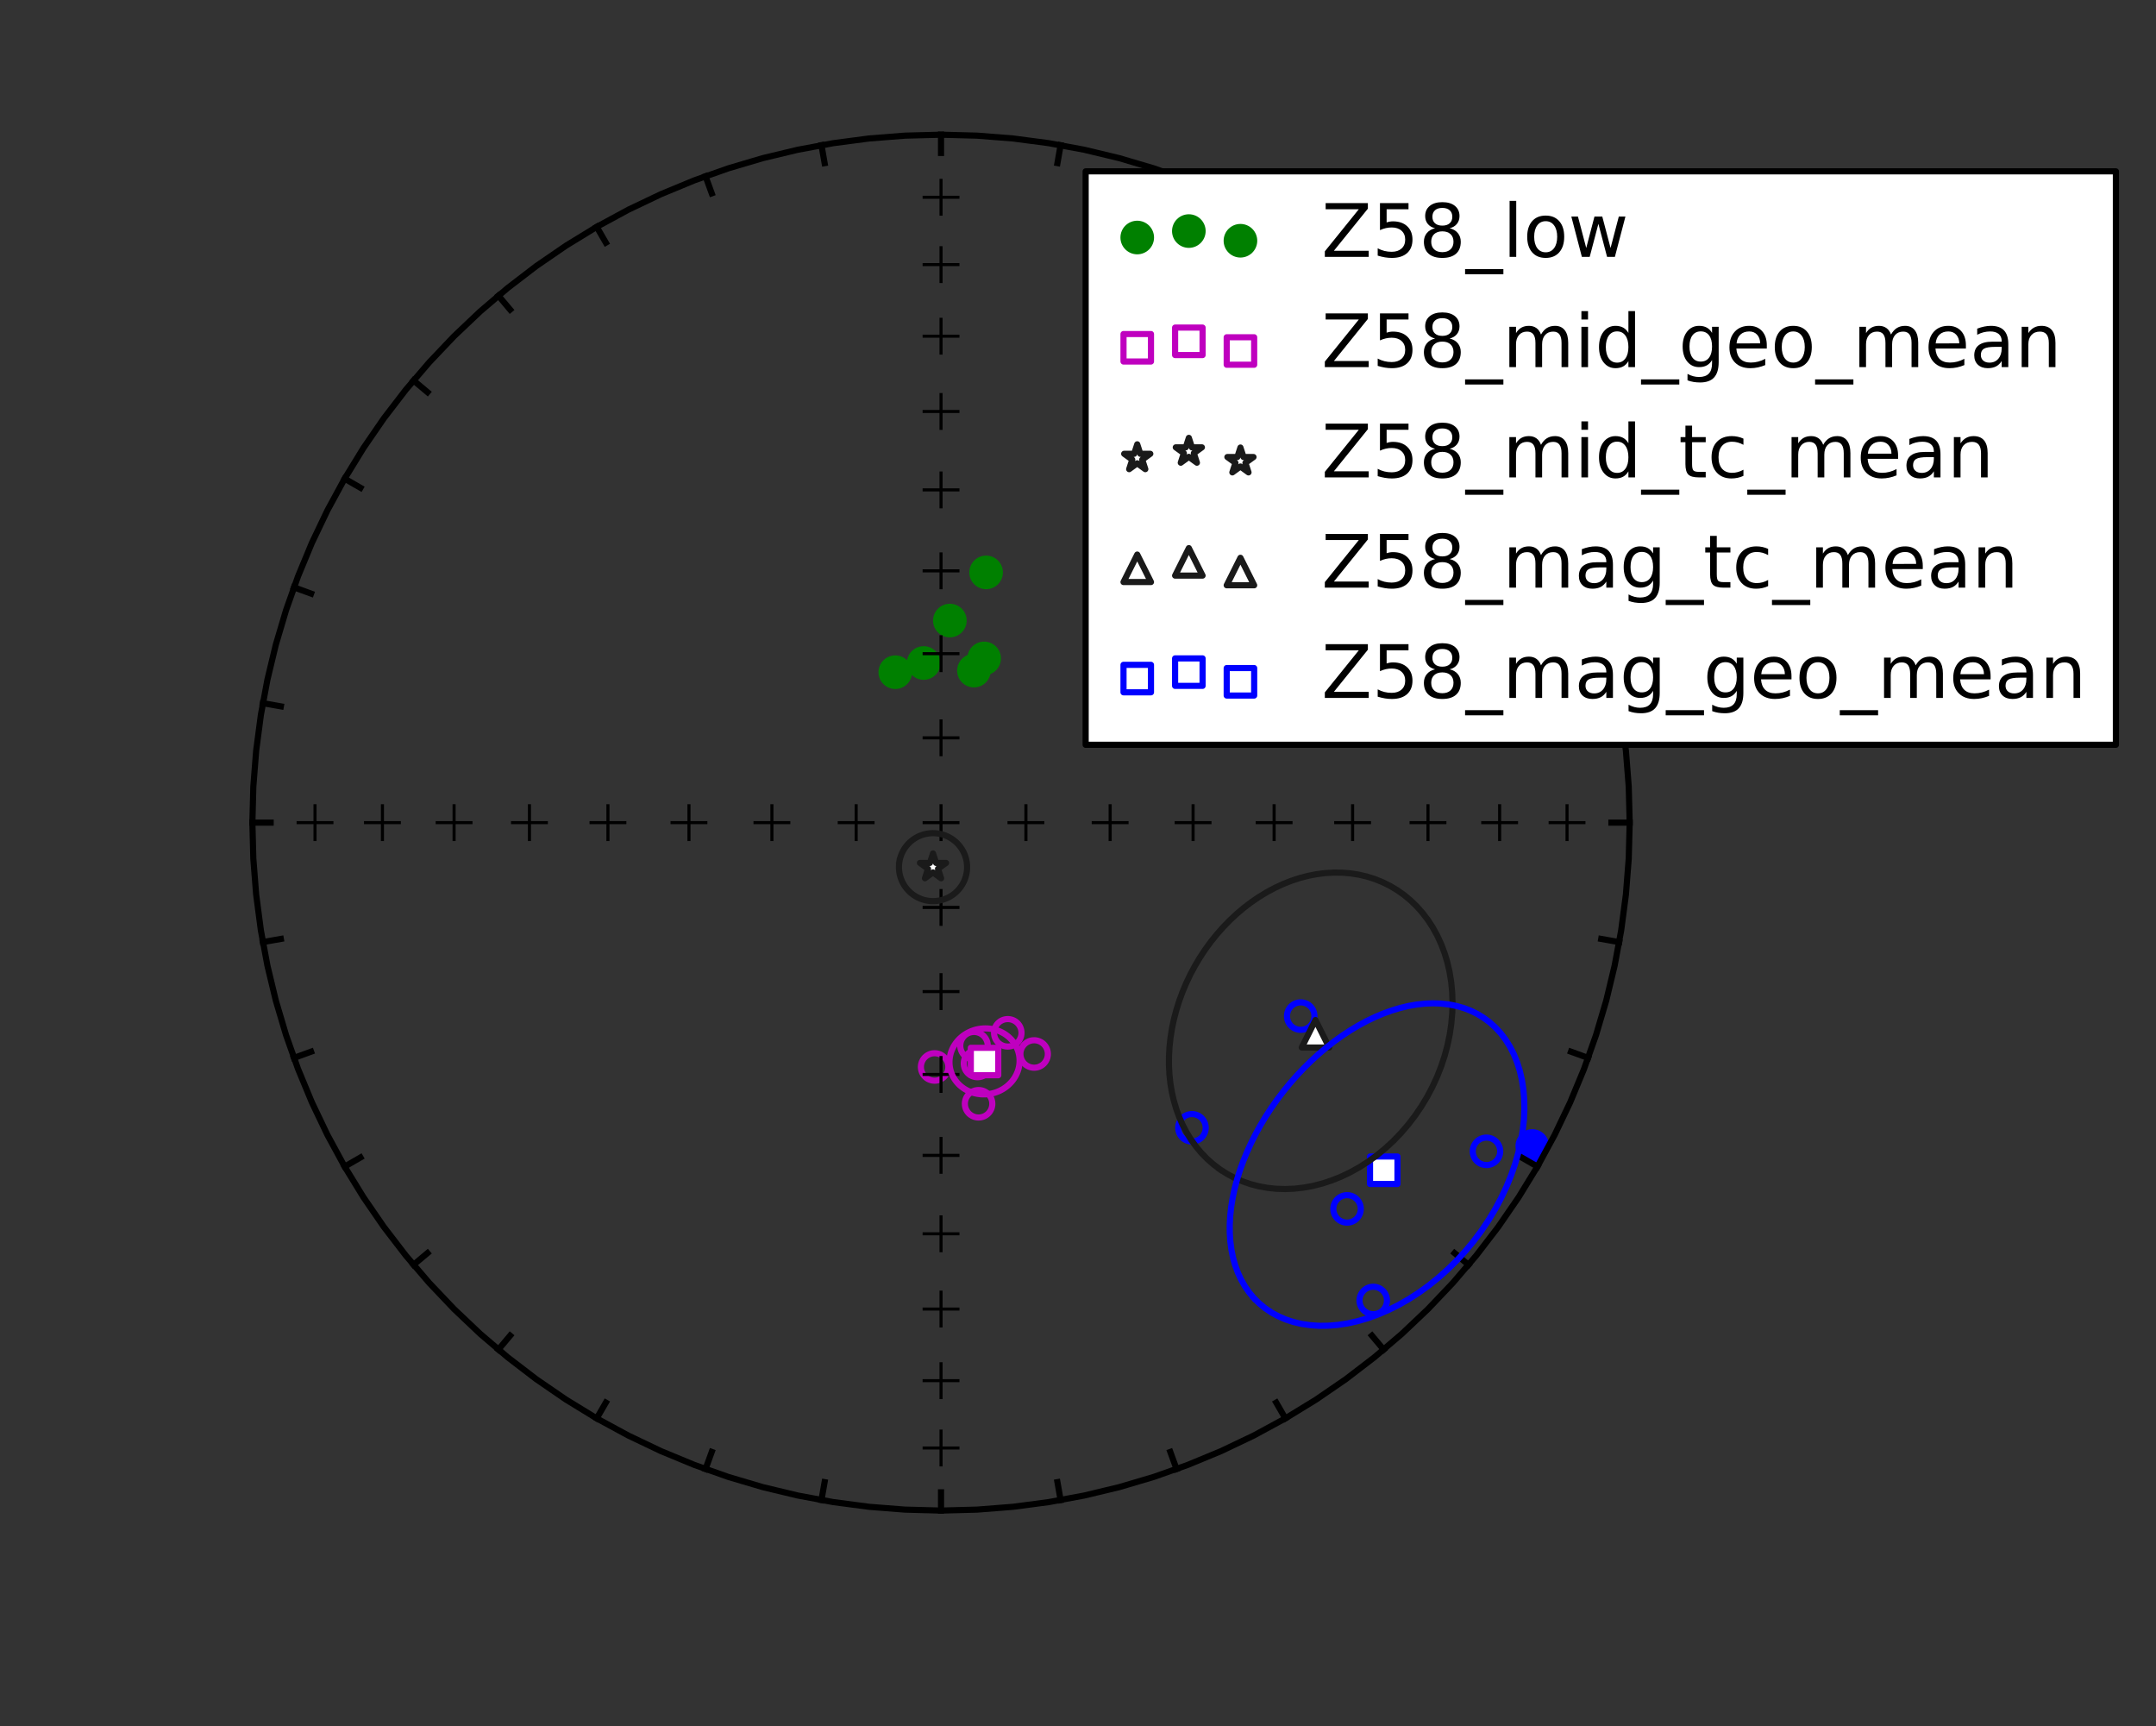 <?xml version="1.0" encoding="utf-8" standalone="no"?>
<!DOCTYPE svg PUBLIC "-//W3C//DTD SVG 1.1//EN"
  "http://www.w3.org/Graphics/SVG/1.1/DTD/svg11.dtd">
<!-- Created with matplotlib (http://matplotlib.org/) -->
<svg height="281pt" version="1.1" viewBox="0 0 351 281" width="351pt" xmlns="http://www.w3.org/2000/svg" xmlns:xlink="http://www.w3.org/1999/xlink">
 <rect x="0" y="0" width="351" height="281" fill="#333333" stroke="none"/>
 <defs>
  <style type="text/css">
*{stroke-linecap:butt;stroke-linejoin:round;stroke-miterlimit:100000;}
  </style>
 </defs>
 <g id="figure_1">
  <g id="patch_1">
   <path d="M 0 281.478 
L 351.671 281.478 
L 351.671 0 
L 0 0 
L 0 281.478 
z
" style="fill:none;"/>
  </g>
  <g id="axes_1">
   <g id="PathCollection_1">
    <defs>
     <path d="M 0 2.236 
C 0.593 2.236 1.162 2 1.581 1.581 
C 2 1.162 2.236 0.593 2.236 0 
C 2.236 -0.593 2 -1.162 1.581 -1.581 
C 1.162 -2 0.593 -2.236 0 -2.236 
C -0.593 -2.236 -1.162 -2 -1.581 -1.581 
C -2 -1.162 -2.236 -0.593 -2.236 0 
C -2.236 0.593 -2 1.162 -1.581 1.581 
C -1.162 2 -0.593 2.236 0 2.236 
z
" id="ma95d9a589d" style="stroke:#008000;"/>
    </defs>
    <g clip-path="url(#p78ad91cd0f)">
     <use style="fill:#008000;stroke:#008000;" x="150.375" xlink:href="#ma95d9a589d" y="107.917"/>
     <use style="fill:#008000;stroke:#008000;" x="145.753" xlink:href="#ma95d9a589d" y="109.414"/>
     <use style="fill:#008000;stroke:#008000;" x="160.222" xlink:href="#ma95d9a589d" y="107.17"/>
     <use style="fill:#008000;stroke:#008000;" x="158.558" xlink:href="#ma95d9a589d" y="109.154"/>
     <use style="fill:#008000;stroke:#008000;" x="154.639" xlink:href="#ma95d9a589d" y="101.007"/>
     <use style="fill:#008000;stroke:#008000;" x="160.539" xlink:href="#ma95d9a589d" y="93.168"/>
    </g>
   </g>
   <g id="PathCollection_2">
    <defs>
     <path d="M 0 2.236 
C 0.593 2.236 1.162 2 1.581 1.581 
C 2 1.162 2.236 0.593 2.236 0 
C 2.236 -0.593 2 -1.162 1.581 -1.581 
C 1.162 -2 0.593 -2.236 0 -2.236 
C -0.593 -2.236 -1.162 -2 -1.581 -1.581 
C -2 -1.162 -2.236 -0.593 -2.236 0 
C -2.236 0.593 -2 1.162 -1.581 1.581 
C -1.162 2 -0.593 2.236 0 2.236 
z
" id="C0_0_99ebafbe20"/>
    </defs>
    <g clip-path="url(#p78ad91cd0f)">
     <use style="fill:none;stroke:#bf00bf;" x="158.569" xlink:href="#C0_0_99ebafbe20" y="170.205"/>
    </g>
    <g clip-path="url(#p78ad91cd0f)">
     <use style="fill:none;stroke:#bf00bf;" x="168.358" xlink:href="#C0_0_99ebafbe20" y="171.556"/>
    </g>
    <g clip-path="url(#p78ad91cd0f)">
     <use style="fill:none;stroke:#bf00bf;" x="159.138" xlink:href="#C0_0_99ebafbe20" y="173.103"/>
    </g>
    <g clip-path="url(#p78ad91cd0f)">
     <use style="fill:none;stroke:#bf00bf;" x="159.315" xlink:href="#C0_0_99ebafbe20" y="179.661"/>
    </g>
    <g clip-path="url(#p78ad91cd0f)">
     <use style="fill:none;stroke:#bf00bf;" x="164.067" xlink:href="#C0_0_99ebafbe20" y="168.111"/>
    </g>
    <g clip-path="url(#p78ad91cd0f)">
     <use style="fill:none;stroke:#bf00bf;" x="152.159" xlink:href="#C0_0_99ebafbe20" y="173.669"/>
    </g>
   </g>
   <g id="PathCollection_3">
    <defs>
     <path d="M 0 2.236 
C 0.593 2.236 1.162 2 1.581 1.581 
C 2 1.162 2.236 0.593 2.236 0 
C 2.236 -0.593 2 -1.162 1.581 -1.581 
C 1.162 -2 0.593 -2.236 0 -2.236 
C -0.593 -2.236 -1.162 -2 -1.581 -1.581 
C -2 -1.162 -2.236 -0.593 -2.236 0 
C -2.236 0.593 -2 1.162 -1.581 1.581 
C -1.162 2 -0.593 2.236 0 2.236 
z
" id="C1_0_3f690a4a9b"/>
    </defs>
    <g clip-path="url(#p78ad91cd0f)">
     <use style="fill:none;stroke:#0000ff;" x="211.757" xlink:href="#C1_0_3f690a4a9b" y="165.39"/>
    </g>
    <g clip-path="url(#p78ad91cd0f)">
     <use style="fill:none;stroke:#0000ff;" x="219.304" xlink:href="#C1_0_3f690a4a9b" y="196.771"/>
    </g>
    <g clip-path="url(#p78ad91cd0f)">
     <use style="fill:none;stroke:#0000ff;" x="223.566" xlink:href="#C1_0_3f690a4a9b" y="211.678"/>
    </g>
    <g clip-path="url(#p78ad91cd0f)">
     <use style="fill:none;stroke:#0000ff;" x="242.001" xlink:href="#C1_0_3f690a4a9b" y="187.401"/>
    </g>
    <g clip-path="url(#p78ad91cd0f)">
     <use style="fill:none;stroke:#0000ff;" x="194.054" xlink:href="#C1_0_3f690a4a9b" y="183.573"/>
    </g>
   </g>
   <g id="PathCollection_4">
    <defs>
     <path d="M 0 2.236 
C 0.593 2.236 1.162 2 1.581 1.581 
C 2 1.162 2.236 0.593 2.236 0 
C 2.236 -0.593 2 -1.162 1.581 -1.581 
C 1.162 -2 0.593 -2.236 0 -2.236 
C -0.593 -2.236 -1.162 -2 -1.581 -1.581 
C -2 -1.162 -2.236 -0.593 -2.236 0 
C -2.236 0.593 -2 1.162 -1.581 1.581 
C -1.162 2 -0.593 2.236 0 2.236 
z
" id="m0b668dc235" style="stroke:#0000ff;"/>
    </defs>
    <g clip-path="url(#p78ad91cd0f)">
     <use style="fill:#0000ff;stroke:#0000ff;" x="249.46" xlink:href="#m0b668dc235" y="186.535"/>
    </g>
   </g>
   <g id="PathCollection_5">
    <defs>
     <path d="M -2.236 2.236 
L 2.236 2.236 
L 2.236 -2.236 
L -2.236 -2.236 
z
" id="mc19526386a" style="stroke:#bf00bf;"/>
    </defs>
    <g clip-path="url(#p78ad91cd0f)">
     <use style="fill:#ffffff;stroke:#bf00bf;" x="160.286" xlink:href="#mc19526386a" y="172.785"/>
    </g>
   </g>
   <g id="PathCollection_6">
    <defs>
     <path d="M 0 -2.236 
L -0.502 -0.691 
L -2.127 -0.691 
L -0.812 0.264 
L -1.314 1.809 
L -0 0.854 
L 1.314 1.809 
L 0.812 0.264 
L 2.127 -0.691 
L 0.502 -0.691 
z
" id="mfb210ef2d7" style="stroke:#1a1a1a;"/>
    </defs>
    <g clip-path="url(#p78ad91cd0f)">
     <use style="fill:#ffffff;stroke:#1a1a1a;" x="151.896" xlink:href="#mfb210ef2d7" y="141.149"/>
    </g>
   </g>
   <g id="PathCollection_7">
    <defs>
     <path d="M 0 -2.236 
L -2.236 2.236 
L 2.236 2.236 
z
" id="mc3db560d9c" style="stroke:#1a1a1a;"/>
    </defs>
    <g clip-path="url(#p78ad91cd0f)">
     <use style="fill:#ffffff;stroke:#1a1a1a;" x="214.158" xlink:href="#mc3db560d9c" y="168.267"/>
    </g>
   </g>
   <g id="PathCollection_8">
    <defs>
     <path d="M -2.236 2.236 
L 2.236 2.236 
L 2.236 -2.236 
L -2.236 -2.236 
z
" id="m2d7e4bcf26" style="stroke:#0000ff;"/>
    </defs>
    <g clip-path="url(#p78ad91cd0f)">
     <use style="fill:#ffffff;stroke:#0000ff;" x="225.276" xlink:href="#m2d7e4bcf26" y="190.481"/>
    </g>
   </g>
   <g id="line2d_1">
    <path clip-path="url(#p78ad91cd0f)" d="M 153.201 21.926 
L 159.069 22.079 
L 164.92 22.539 
L 170.74 23.305 
L 176.511 24.373 
L 182.218 25.741 
L 187.846 27.406 
L 193.379 29.363 
L 198.802 31.607 
L 204.099 34.13 
L 209.258 36.928 
L 214.262 39.991 
L 219.1 43.311 
L 223.756 46.88 
L 228.219 50.687 
L 232.477 54.722 
L 236.517 58.975 
L 240.329 63.432 
L 243.902 68.083 
L 247.227 72.915 
L 250.294 77.913 
L 253.094 83.065 
L 255.621 88.356 
L 257.868 93.772 
L 259.827 99.298 
L 261.494 104.919 
L 262.864 110.619 
L 263.934 116.383 
L 264.7 122.196 
L 265.16 128.04 
L 265.314 133.9 
L 265.16 139.76 
L 264.7 145.604 
L 263.934 151.417 
L 262.864 157.181 
L 261.494 162.881 
L 259.827 168.502 
L 257.868 174.028 
L 255.621 179.444 
L 253.094 184.735 
L 250.294 189.887 
L 247.227 194.885 
L 243.902 199.717 
L 240.329 204.368 
L 236.517 208.825 
L 232.477 213.078 
L 228.219 217.113 
L 223.756 220.92 
L 219.1 224.489 
L 214.262 227.809 
L 209.258 230.872 
L 204.099 233.67 
L 198.802 236.193 
L 193.379 238.437 
L 187.846 240.394 
L 182.218 242.059 
L 176.511 243.427 
L 170.74 244.495 
L 164.92 245.261 
L 159.069 245.721 
L 153.201 245.874 
L 147.334 245.721 
L 141.482 245.261 
L 135.663 244.495 
L 129.892 243.427 
L 124.184 242.059 
L 118.556 240.394 
L 113.024 238.437 
L 107.601 236.193 
L 102.303 233.67 
L 97.145 230.872 
L 92.14 227.809 
L 87.303 224.489 
L 82.646 220.92 
L 78.183 217.113 
L 73.926 213.078 
L 69.885 208.825 
L 66.073 204.368 
L 62.5 199.717 
L 59.176 194.885 
L 56.109 189.887 
L 53.308 184.735 
L 50.781 179.444 
L 48.535 174.028 
L 46.576 168.502 
L 44.909 162.881 
L 43.538 157.181 
L 42.469 151.417 
L 41.703 145.604 
L 41.242 139.76 
L 41.088 133.9 
L 41.242 128.04 
L 41.703 122.196 
L 42.469 116.383 
L 43.538 110.619 
L 44.909 104.919 
L 46.576 99.298 
L 48.535 93.772 
L 50.781 88.356 
L 53.308 83.065 
L 56.109 77.913 
L 59.176 72.915 
L 62.5 68.083 
L 66.073 63.432 
L 69.885 58.975 
L 73.926 54.722 
L 78.183 50.687 
L 82.646 46.88 
L 87.303 43.311 
L 92.14 39.991 
L 97.145 36.928 
L 102.303 34.13 
L 107.601 31.607 
L 113.024 29.363 
L 118.556 27.406 
L 124.184 25.741 
L 129.892 24.373 
L 135.663 23.305 
L 141.482 22.539 
L 147.334 22.079 
L 153.201 21.926 
L 153.201 21.926 
" style="fill:none;stroke:#000000;stroke-linecap:square;"/>
   </g>
   <g id="line2d_2">
    <defs>
     <path d="M -3 0 
L 3 0 
M 0 3 
L 0 -3 
" id="mb344c6f044" style="stroke:#000000;stroke-width:0.5;"/>
    </defs>
    <g clip-path="url(#p78ad91cd0f)">
     <use style="stroke:#000000;stroke-width:0.5;" x="153.201" xlink:href="#mb344c6f044" y="32.111"/>
     <use style="stroke:#000000;stroke-width:0.5;" x="153.201" xlink:href="#mb344c6f044" y="43.071"/>
     <use style="stroke:#000000;stroke-width:0.5;" x="153.201" xlink:href="#mb344c6f044" y="54.722"/>
     <use style="stroke:#000000;stroke-width:0.5;" x="153.201" xlink:href="#mb344c6f044" y="66.976"/>
     <use style="stroke:#000000;stroke-width:0.5;" x="153.201" xlink:href="#mb344c6f044" y="79.739"/>
     <use style="stroke:#000000;stroke-width:0.5;" x="153.201" xlink:href="#mb344c6f044" y="92.915"/>
     <use style="stroke:#000000;stroke-width:0.5;" x="153.201" xlink:href="#mb344c6f044" y="106.402"/>
     <use style="stroke:#000000;stroke-width:0.5;" x="153.201" xlink:href="#mb344c6f044" y="120.098"/>
     <use style="stroke:#000000;stroke-width:0.5;" x="153.201" xlink:href="#mb344c6f044" y="133.9"/>
    </g>
   </g>
   <g id="line2d_3">
    <g clip-path="url(#p78ad91cd0f)">
     <use style="stroke:#000000;stroke-width:0.5;" x="255.116" xlink:href="#mb344c6f044" y="133.9"/>
     <use style="stroke:#000000;stroke-width:0.5;" x="244.143" xlink:href="#mb344c6f044" y="133.9"/>
     <use style="stroke:#000000;stroke-width:0.5;" x="232.477" xlink:href="#mb344c6f044" y="133.9"/>
     <use style="stroke:#000000;stroke-width:0.5;" x="220.208" xlink:href="#mb344c6f044" y="133.9"/>
     <use style="stroke:#000000;stroke-width:0.5;" x="207.429" xlink:href="#mb344c6f044" y="133.9"/>
     <use style="stroke:#000000;stroke-width:0.5;" x="194.237" xlink:href="#mb344c6f044" y="133.9"/>
     <use style="stroke:#000000;stroke-width:0.5;" x="180.733" xlink:href="#mb344c6f044" y="133.9"/>
     <use style="stroke:#000000;stroke-width:0.5;" x="167.02" xlink:href="#mb344c6f044" y="133.9"/>
    </g>
   </g>
   <g id="line2d_4">
    <g clip-path="url(#p78ad91cd0f)">
     <use style="stroke:#000000;stroke-width:0.5;" x="153.201" xlink:href="#mb344c6f044" y="235.689"/>
     <use style="stroke:#000000;stroke-width:0.5;" x="153.201" xlink:href="#mb344c6f044" y="224.729"/>
     <use style="stroke:#000000;stroke-width:0.5;" x="153.201" xlink:href="#mb344c6f044" y="213.078"/>
     <use style="stroke:#000000;stroke-width:0.5;" x="153.201" xlink:href="#mb344c6f044" y="200.824"/>
     <use style="stroke:#000000;stroke-width:0.5;" x="153.201" xlink:href="#mb344c6f044" y="188.061"/>
     <use style="stroke:#000000;stroke-width:0.5;" x="153.201" xlink:href="#mb344c6f044" y="174.885"/>
     <use style="stroke:#000000;stroke-width:0.5;" x="153.201" xlink:href="#mb344c6f044" y="161.398"/>
     <use style="stroke:#000000;stroke-width:0.5;" x="153.201" xlink:href="#mb344c6f044" y="147.702"/>
    </g>
   </g>
   <g id="line2d_5">
    <g clip-path="url(#p78ad91cd0f)">
     <use style="stroke:#000000;stroke-width:0.5;" x="51.286" xlink:href="#mb344c6f044" y="133.9"/>
     <use style="stroke:#000000;stroke-width:0.5;" x="62.26" xlink:href="#mb344c6f044" y="133.9"/>
     <use style="stroke:#000000;stroke-width:0.5;" x="73.926" xlink:href="#mb344c6f044" y="133.9"/>
     <use style="stroke:#000000;stroke-width:0.5;" x="86.195" xlink:href="#mb344c6f044" y="133.9"/>
     <use style="stroke:#000000;stroke-width:0.5;" x="98.973" xlink:href="#mb344c6f044" y="133.9"/>
     <use style="stroke:#000000;stroke-width:0.5;" x="112.165" xlink:href="#mb344c6f044" y="133.9"/>
     <use style="stroke:#000000;stroke-width:0.5;" x="125.669" xlink:href="#mb344c6f044" y="133.9"/>
     <use style="stroke:#000000;stroke-width:0.5;" x="139.383" xlink:href="#mb344c6f044" y="133.9"/>
    </g>
   </g>
   <g id="line2d_6">
    <path clip-path="url(#p78ad91cd0f)" d="M 153.201 21.926 
L 153.201 22.907 
L 153.201 23.897 
L 153.201 24.895 
" style="fill:none;stroke:#000000;stroke-linecap:square;"/>
   </g>
   <g id="line2d_7">
    <path clip-path="url(#p78ad91cd0f)" d="M 172.669 23.627 
L 172.499 24.594 
L 172.327 25.568 
L 172.153 26.551 
" style="fill:none;stroke:#000000;stroke-linecap:square;"/>
   </g>
   <g id="line2d_8">
    <path clip-path="url(#p78ad91cd0f)" d="M 191.546 28.679 
L 191.21 29.601 
L 190.871 30.531 
L 190.529 31.469 
" style="fill:none;stroke:#000000;stroke-linecap:square;"/>
   </g>
   <g id="line2d_9">
    <path clip-path="url(#p78ad91cd0f)" d="M 209.258 36.928 
L 208.766 37.778 
L 208.271 38.635 
L 207.771 39.499 
" style="fill:none;stroke:#000000;stroke-linecap:square;"/>
   </g>
   <g id="line2d_10">
    <path clip-path="url(#p78ad91cd0f)" d="M 225.266 48.123 
L 224.634 48.875 
L 223.997 49.633 
L 223.355 50.398 
" style="fill:none;stroke:#000000;stroke-linecap:square;"/>
   </g>
   <g id="line2d_11">
    <path clip-path="url(#p78ad91cd0f)" d="M 239.085 61.924 
L 238.332 62.555 
L 237.573 63.192 
L 236.807 63.833 
" style="fill:none;stroke:#000000;stroke-linecap:square;"/>
   </g>
   <g id="line2d_12">
    <path clip-path="url(#p78ad91cd0f)" d="M 250.294 77.913 
L 249.443 78.404 
L 248.585 78.899 
L 247.719 79.398 
" style="fill:none;stroke:#000000;stroke-linecap:square;"/>
   </g>
   <g id="line2d_13">
    <path clip-path="url(#p78ad91cd0f)" d="M 258.553 95.603 
L 257.629 95.938 
L 256.698 96.277 
L 255.759 96.618 
" style="fill:none;stroke:#000000;stroke-linecap:square;"/>
   </g>
   <g id="line2d_14">
    <path clip-path="url(#p78ad91cd0f)" d="M 263.611 114.456 
L 262.643 114.626 
L 261.667 114.798 
L 260.683 114.972 
" style="fill:none;stroke:#000000;stroke-linecap:square;"/>
   </g>
   <g id="line2d_15">
    <path clip-path="url(#p78ad91cd0f)" d="M 265.314 133.9 
L 264.331 133.9 
L 263.34 133.9 
L 262.341 133.9 
" style="fill:none;stroke:#000000;stroke-linecap:square;"/>
   </g>
   <g id="line2d_16">
    <path clip-path="url(#p78ad91cd0f)" d="M 263.611 153.344 
L 262.643 153.174 
L 261.667 153.002 
L 260.683 152.828 
" style="fill:none;stroke:#000000;stroke-linecap:square;"/>
   </g>
   <g id="line2d_17">
    <path clip-path="url(#p78ad91cd0f)" d="M 258.553 172.197 
L 257.629 171.862 
L 256.698 171.523 
L 255.759 171.182 
" style="fill:none;stroke:#000000;stroke-linecap:square;"/>
   </g>
   <g id="line2d_18">
    <path clip-path="url(#p78ad91cd0f)" d="M 250.294 189.887 
L 249.443 189.396 
L 248.585 188.901 
L 247.719 188.402 
" style="fill:none;stroke:#000000;stroke-linecap:square;"/>
   </g>
   <g id="line2d_19">
    <path clip-path="url(#p78ad91cd0f)" d="M 239.085 205.876 
L 238.332 205.245 
L 237.573 204.608 
L 236.807 203.967 
" style="fill:none;stroke:#000000;stroke-linecap:square;"/>
   </g>
   <g id="line2d_20">
    <path clip-path="url(#p78ad91cd0f)" d="M 225.266 219.677 
L 224.634 218.925 
L 223.997 218.167 
L 223.355 217.402 
" style="fill:none;stroke:#000000;stroke-linecap:square;"/>
   </g>
   <g id="line2d_21">
    <path clip-path="url(#p78ad91cd0f)" d="M 209.258 230.872 
L 208.766 230.022 
L 208.271 229.165 
L 207.771 228.301 
" style="fill:none;stroke:#000000;stroke-linecap:square;"/>
   </g>
   <g id="line2d_22">
    <path clip-path="url(#p78ad91cd0f)" d="M 191.546 239.121 
L 191.21 238.199 
L 190.871 237.269 
L 190.529 236.331 
" style="fill:none;stroke:#000000;stroke-linecap:square;"/>
   </g>
   <g id="line2d_23">
    <path clip-path="url(#p78ad91cd0f)" d="M 172.669 244.173 
L 172.499 243.206 
L 172.327 242.232 
L 172.153 241.249 
" style="fill:none;stroke:#000000;stroke-linecap:square;"/>
   </g>
   <g id="line2d_24">
    <path clip-path="url(#p78ad91cd0f)" d="M 153.201 245.874 
L 153.201 244.893 
L 153.201 243.903 
L 153.201 242.905 
" style="fill:none;stroke:#000000;stroke-linecap:square;"/>
   </g>
   <g id="line2d_25">
    <path clip-path="url(#p78ad91cd0f)" d="M 133.733 244.173 
L 133.904 243.206 
L 134.076 242.232 
L 134.249 241.249 
" style="fill:none;stroke:#000000;stroke-linecap:square;"/>
   </g>
   <g id="line2d_26">
    <path clip-path="url(#p78ad91cd0f)" d="M 114.856 239.121 
L 115.192 238.199 
L 115.531 237.269 
L 115.873 236.331 
" style="fill:none;stroke:#000000;stroke-linecap:square;"/>
   </g>
   <g id="line2d_27">
    <path clip-path="url(#p78ad91cd0f)" d="M 97.145 230.872 
L 97.636 230.022 
L 98.132 229.165 
L 98.631 228.301 
" style="fill:none;stroke:#000000;stroke-linecap:square;"/>
   </g>
   <g id="line2d_28">
    <path clip-path="url(#p78ad91cd0f)" d="M 81.137 219.677 
L 81.768 218.925 
L 82.405 218.167 
L 83.048 217.402 
" style="fill:none;stroke:#000000;stroke-linecap:square;"/>
   </g>
   <g id="line2d_29">
    <path clip-path="url(#p78ad91cd0f)" d="M 67.318 205.876 
L 68.071 205.245 
L 68.83 204.608 
L 69.595 203.967 
" style="fill:none;stroke:#000000;stroke-linecap:square;"/>
   </g>
   <g id="line2d_30">
    <path clip-path="url(#p78ad91cd0f)" d="M 56.109 189.887 
L 56.96 189.396 
L 57.818 188.901 
L 58.684 188.402 
" style="fill:none;stroke:#000000;stroke-linecap:square;"/>
   </g>
   <g id="line2d_31">
    <path clip-path="url(#p78ad91cd0f)" d="M 47.85 172.197 
L 48.773 171.862 
L 49.704 171.523 
L 50.644 171.182 
" style="fill:none;stroke:#000000;stroke-linecap:square;"/>
   </g>
   <g id="line2d_32">
    <path clip-path="url(#p78ad91cd0f)" d="M 42.792 153.344 
L 43.759 153.174 
L 44.735 153.002 
L 45.72 152.828 
" style="fill:none;stroke:#000000;stroke-linecap:square;"/>
   </g>
   <g id="line2d_33">
    <path clip-path="url(#p78ad91cd0f)" d="M 41.088 133.9 
L 42.071 133.9 
L 43.062 133.9 
L 44.062 133.9 
" style="fill:none;stroke:#000000;stroke-linecap:square;"/>
   </g>
   <g id="line2d_34">
    <path clip-path="url(#p78ad91cd0f)" d="M 42.792 114.456 
L 43.759 114.626 
L 44.735 114.798 
L 45.72 114.972 
" style="fill:none;stroke:#000000;stroke-linecap:square;"/>
   </g>
   <g id="line2d_35">
    <path clip-path="url(#p78ad91cd0f)" d="M 47.85 95.603 
L 48.773 95.938 
L 49.704 96.277 
L 50.644 96.618 
" style="fill:none;stroke:#000000;stroke-linecap:square;"/>
   </g>
   <g id="line2d_36">
    <path clip-path="url(#p78ad91cd0f)" d="M 56.109 77.913 
L 56.96 78.404 
L 57.818 78.899 
L 58.684 79.398 
" style="fill:none;stroke:#000000;stroke-linecap:square;"/>
   </g>
   <g id="line2d_37">
    <path clip-path="url(#p78ad91cd0f)" d="M 67.318 61.924 
L 68.071 62.555 
L 68.83 63.192 
L 69.595 63.833 
" style="fill:none;stroke:#000000;stroke-linecap:square;"/>
   </g>
   <g id="line2d_38">
    <path clip-path="url(#p78ad91cd0f)" d="M 81.137 48.123 
L 81.768 48.875 
L 82.405 49.633 
L 83.048 50.398 
" style="fill:none;stroke:#000000;stroke-linecap:square;"/>
   </g>
   <g id="line2d_39">
    <path clip-path="url(#p78ad91cd0f)" d="M 97.145 36.928 
L 97.636 37.778 
L 98.132 38.635 
L 98.631 39.499 
" style="fill:none;stroke:#000000;stroke-linecap:square;"/>
   </g>
   <g id="line2d_40">
    <path clip-path="url(#p78ad91cd0f)" d="M 114.856 28.679 
L 115.192 29.601 
L 115.531 30.531 
L 115.873 31.469 
" style="fill:none;stroke:#000000;stroke-linecap:square;"/>
   </g>
   <g id="line2d_41">
    <path clip-path="url(#p78ad91cd0f)" d="M 133.733 23.627 
L 133.904 24.594 
L 134.076 25.568 
L 134.249 26.551 
" style="fill:none;stroke:#000000;stroke-linecap:square;"/>
   </g>
   <g id="line2d_42">
    <path clip-path="url(#p78ad91cd0f)" d="M 154.644 173.735 
L 154.713 174.065 
L 154.803 174.39 
L 154.915 174.708 
L 155.048 175.019 
L 155.202 175.321 
L 155.377 175.614 
L 155.571 175.895 
L 155.784 176.163 
L 156.015 176.419 
L 156.262 176.66 
L 156.527 176.885 
L 156.806 177.094 
L 157.099 177.286 
L 157.405 177.46 
L 157.723 177.615 
L 158.051 177.75 
L 158.388 177.866 
L 158.733 177.961 
L 159.084 178.036 
L 159.44 178.089 
L 159.799 178.121 
L 160.161 178.131 
L 160.523 178.12 
L 160.883 178.087 
L 161.242 178.033 
L 161.597 177.957 
L 161.946 177.861 
L 162.289 177.744 
L 162.623 177.608 
L 162.949 177.451 
L 163.263 177.276 
L 163.565 177.083 
L 163.854 176.873 
L 164.129 176.646 
L 164.388 176.403 
L 164.631 176.146 
L 164.856 175.876 
L 165.063 175.593 
L 165.25 175.299 
L 165.418 174.996 
L 165.565 174.683 
L 165.691 174.363 
L 165.796 174.036 
L 165.878 173.705 
L 165.938 173.37 
L 165.976 173.033 
L 165.991 172.695 
L 165.983 172.358 
L 165.953 172.022 
L 165.901 171.689 
L 165.826 171.361 
L 165.73 171.039 
L 165.612 170.723 
L 165.474 170.416 
L 165.315 170.118 
L 165.136 169.831 
L 164.939 169.555 
L 164.723 169.292 
L 164.49 169.043 
L 164.241 168.808 
L 163.976 168.589 
L 163.697 168.386 
L 163.405 168.2 
L 163.101 168.032 
L 162.786 167.883 
L 162.461 167.753 
L 162.128 167.642 
L 161.788 167.551 
L 161.442 167.48 
L 161.092 167.43 
L 160.738 167.4 
L 160.383 167.392 
L 160.028 167.404 
L 159.673 167.437 
L 159.321 167.49 
L 158.973 167.564 
L 158.629 167.658 
L 158.292 167.772 
L 157.963 167.905 
L 157.643 168.057 
L 157.333 168.227 
L 157.034 168.415 
L 156.748 168.62 
L 156.475 168.841 
L 156.217 169.077 
L 155.975 169.328 
L 155.75 169.592 
L 155.542 169.868 
L 155.352 170.156 
L 155.182 170.454 
L 155.031 170.762 
L 154.901 171.077 
L 154.792 171.399 
L 154.705 171.727 
L 154.639 172.058 
L 154.595 172.393 
L 154.574 172.73 
L 154.575 173.066 
L 154.598 173.402 
L 154.644 173.735 
" style="fill:none;stroke:#bf00bf;stroke-linecap:square;"/>
   </g>
   <g id="line2d_43">
    <path clip-path="url(#p78ad91cd0f)" d="M 146.437 140.154 
L 146.386 140.498 
L 146.356 140.844 
L 146.349 141.191 
L 146.363 141.538 
L 146.399 141.884 
L 146.457 142.227 
L 146.536 142.566 
L 146.636 142.899 
L 146.758 143.225 
L 146.899 143.543 
L 147.061 143.851 
L 147.241 144.149 
L 147.44 144.435 
L 147.657 144.708 
L 147.89 144.966 
L 148.139 145.21 
L 148.403 145.438 
L 148.681 145.648 
L 148.972 145.841 
L 149.274 146.015 
L 149.587 146.17 
L 149.909 146.305 
L 150.238 146.42 
L 150.575 146.514 
L 150.916 146.586 
L 151.262 146.637 
L 151.61 146.666 
L 151.959 146.674 
L 152.307 146.659 
L 152.654 146.623 
L 152.999 146.565 
L 153.338 146.485 
L 153.672 146.384 
L 153.999 146.263 
L 154.318 146.121 
L 154.627 145.96 
L 154.925 145.78 
L 155.212 145.581 
L 155.485 145.365 
L 155.743 145.132 
L 155.987 144.883 
L 156.215 144.62 
L 156.425 144.342 
L 156.617 144.053 
L 156.791 143.751 
L 156.946 143.44 
L 157.08 143.119 
L 157.194 142.791 
L 157.287 142.456 
L 157.359 142.116 
L 157.409 141.773 
L 157.438 141.426 
L 157.444 141.079 
L 157.429 140.732 
L 157.392 140.387 
L 157.333 140.045 
L 157.253 139.707 
L 157.152 139.375 
L 157.03 139.049 
L 156.887 138.732 
L 156.726 138.425 
L 156.545 138.128 
L 156.346 137.844 
L 156.129 137.572 
L 155.896 137.314 
L 155.647 137.071 
L 155.383 136.845 
L 155.105 136.635 
L 154.815 136.443 
L 154.514 136.27 
L 154.202 136.116 
L 153.881 135.981 
L 153.552 135.867 
L 153.217 135.774 
L 152.877 135.702 
L 152.532 135.651 
L 152.186 135.622 
L 151.838 135.614 
L 151.49 135.629 
L 151.144 135.665 
L 150.801 135.722 
L 150.462 135.801 
L 150.129 135.901 
L 149.803 136.021 
L 149.484 136.162 
L 149.176 136.323 
L 148.878 136.502 
L 148.592 136.699 
L 148.319 136.915 
L 148.06 137.146 
L 147.816 137.394 
L 147.588 137.656 
L 147.377 137.932 
L 147.184 138.221 
L 147.01 138.522 
L 146.855 138.832 
L 146.719 139.152 
L 146.604 139.48 
L 146.51 139.814 
L 146.437 140.154 
" style="fill:none;stroke:#1a1a1a;stroke-linecap:square;"/>
   </g>
   <g id="line2d_44">
    <path clip-path="url(#p78ad91cd0f)" d="M 198.624 190.342 
L 199.768 191.073 
L 200.973 191.717 
L 202.233 192.269 
L 203.546 192.726 
L 204.906 193.084 
L 206.308 193.341 
L 207.747 193.494 
L 209.217 193.541 
L 210.712 193.479 
L 212.225 193.309 
L 213.751 193.028 
L 215.282 192.638 
L 216.81 192.137 
L 218.329 191.527 
L 219.832 190.81 
L 221.311 189.987 
L 222.758 189.062 
L 224.166 188.038 
L 225.527 186.92 
L 226.835 185.711 
L 228.083 184.417 
L 229.264 183.045 
L 230.372 181.6 
L 231.402 180.09 
L 232.346 178.522 
L 233.202 176.903 
L 233.965 175.243 
L 234.631 173.549 
L 235.197 171.83 
L 235.662 170.094 
L 236.022 168.351 
L 236.277 166.609 
L 236.428 164.876 
L 236.473 163.161 
L 236.414 161.471 
L 236.252 159.816 
L 235.99 158.201 
L 235.63 156.636 
L 235.174 155.125 
L 234.626 153.675 
L 233.99 152.293 
L 233.27 150.983 
L 232.471 149.75 
L 231.596 148.599 
L 230.651 147.533 
L 229.641 146.555 
L 228.572 145.668 
L 227.447 144.876 
L 226.273 144.178 
L 225.055 143.577 
L 223.798 143.074 
L 222.507 142.67 
L 221.188 142.363 
L 219.847 142.155 
L 218.487 142.045 
L 217.115 142.032 
L 215.735 142.114 
L 214.352 142.29 
L 212.971 142.558 
L 211.597 142.917 
L 210.233 143.364 
L 208.886 143.897 
L 207.558 144.513 
L 206.254 145.21 
L 204.978 145.983 
L 203.733 146.831 
L 202.524 147.749 
L 201.355 148.735 
L 200.228 149.785 
L 199.147 150.895 
L 198.116 152.061 
L 197.136 153.279 
L 196.212 154.546 
L 195.347 155.857 
L 194.541 157.207 
L 193.799 158.594 
L 193.123 160.012 
L 192.515 161.456 
L 191.976 162.923 
L 191.51 164.408 
L 191.117 165.905 
L 190.799 167.411 
L 190.559 168.921 
L 190.396 170.429 
L 190.312 171.931 
L 190.308 173.422 
L 190.385 174.897 
L 190.543 176.351 
L 190.783 177.778 
L 191.104 179.175 
L 191.506 180.536 
L 191.99 181.855 
L 192.553 183.129 
L 193.196 184.351 
L 193.917 185.518 
L 194.714 186.623 
L 195.585 187.663 
L 196.529 188.632 
L 197.543 189.527 
L 198.624 190.342 
" style="fill:none;stroke:#1a1a1a;stroke-linecap:square;"/>
   </g>
   <g id="line2d_45">
    <path clip-path="url(#p78ad91cd0f)" d="M 204.134 211.286 
L 205.004 212.151 
L 205.958 212.936 
L 206.993 213.635 
L 208.108 214.245 
L 209.299 214.761 
L 210.563 215.178 
L 211.896 215.492 
L 213.292 215.7 
L 214.747 215.799 
L 216.256 215.784 
L 217.811 215.655 
L 219.406 215.409 
L 221.034 215.044 
L 222.686 214.561 
L 224.354 213.958 
L 226.03 213.237 
L 227.705 212.4 
L 229.369 211.449 
L 231.013 210.387 
L 232.627 209.218 
L 234.202 207.949 
L 235.73 206.584 
L 237.2 205.13 
L 238.604 203.596 
L 239.934 201.989 
L 241.184 200.318 
L 242.345 198.593 
L 243.412 196.823 
L 244.379 195.018 
L 245.242 193.189 
L 245.997 191.347 
L 246.642 189.501 
L 247.174 187.661 
L 247.593 185.838 
L 247.899 184.041 
L 248.091 182.279 
L 248.171 180.562 
L 248.141 178.896 
L 248.004 177.29 
L 247.762 175.75 
L 247.42 174.283 
L 246.98 172.894 
L 246.448 171.587 
L 245.827 170.369 
L 245.123 169.241 
L 244.34 168.206 
L 243.483 167.269 
L 242.558 166.429 
L 241.569 165.689 
L 240.522 165.049 
L 239.422 164.509 
L 238.274 164.071 
L 237.082 163.732 
L 235.852 163.493 
L 234.589 163.352 
L 233.298 163.309 
L 231.982 163.36 
L 230.647 163.505 
L 229.297 163.741 
L 227.937 164.067 
L 226.57 164.479 
L 225.201 164.974 
L 223.834 165.551 
L 222.473 166.206 
L 221.122 166.937 
L 219.784 167.739 
L 218.463 168.61 
L 217.163 169.547 
L 215.888 170.547 
L 214.64 171.605 
L 213.423 172.718 
L 212.241 173.883 
L 211.096 175.096 
L 209.993 176.353 
L 208.933 177.652 
L 207.92 178.987 
L 206.958 180.355 
L 206.048 181.752 
L 205.194 183.175 
L 204.398 184.618 
L 203.663 186.079 
L 202.993 187.553 
L 202.388 189.036 
L 201.852 190.524 
L 201.388 192.012 
L 200.996 193.496 
L 200.681 194.972 
L 200.442 196.434 
L 200.283 197.88 
L 200.206 199.304 
L 200.211 200.701 
L 200.3 202.067 
L 200.474 203.397 
L 200.734 204.686 
L 201.082 205.929 
L 201.517 207.122 
L 202.04 208.259 
L 202.651 209.335 
L 203.349 210.346 
L 204.134 211.286 
" style="fill:none;stroke:#0000ff;stroke-linecap:square;"/>
   </g>
   <g id="legend_1">
    <g id="patch_2">
     <path d="M 176.745 121.23 
L 344.471 121.23 
L 344.471 27.892 
L 176.745 27.892 
z
" style="fill:#ffffff;stroke:#000000;stroke-linejoin:miter;"/>
    </g>
    <g id="PathCollection_9">
     <path d="M 185.145 40.897 
C 185.738 40.897 186.307 40.661 186.726 40.242 
C 187.145 39.822 187.381 39.254 187.381 38.661 
C 187.381 38.068 187.145 37.499 186.726 37.079 
C 186.307 36.66 185.738 36.425 185.145 36.425 
C 184.552 36.425 183.983 36.66 183.564 37.079 
C 183.144 37.499 182.909 38.068 182.909 38.661 
C 182.909 39.254 183.144 39.822 183.564 40.242 
C 183.983 40.661 184.552 40.897 185.145 40.897 
z
" style="fill:#008000;stroke:#008000;"/>
     <path d="M 193.545 39.847 
C 194.138 39.847 194.707 39.611 195.126 39.192 
C 195.545 38.772 195.781 38.204 195.781 37.611 
C 195.781 37.018 195.545 36.449 195.126 36.029 
C 194.707 35.61 194.138 35.375 193.545 35.375 
C 192.952 35.375 192.383 35.61 191.964 36.029 
C 191.544 36.449 191.309 37.018 191.309 37.611 
C 191.309 38.204 191.544 38.772 191.964 39.192 
C 192.383 39.611 192.952 39.847 193.545 39.847 
z
" style="fill:#008000;stroke:#008000;"/>
     <path d="M 201.945 41.422 
C 202.538 41.422 203.107 41.186 203.526 40.767 
C 203.945 40.347 204.181 39.779 204.181 39.186 
C 204.181 38.593 203.945 38.024 203.526 37.604 
C 203.107 37.185 202.538 36.95 201.945 36.95 
C 201.352 36.95 200.783 37.185 200.364 37.604 
C 199.944 38.024 199.709 38.593 199.709 39.186 
C 199.709 39.779 199.944 40.347 200.364 40.767 
C 200.783 41.186 201.352 41.422 201.945 41.422 
z
" style="fill:#008000;stroke:#008000;"/>
    </g>
    <g id="text_1">
     <!-- Z58_low -->
     <defs>
      <path d="M 5.609 72.906 
L 62.891 72.906 
L 62.891 65.375 
L 16.797 8.297 
L 64.016 8.297 
L 64.016 0 
L 4.5 0 
L 4.5 7.516 
L 50.594 64.594 
L 5.609 64.594 
z
" id="BitstreamVeraSans-Roman-5a"/>
      <path d="M 50.984 -16.609 
L 50.984 -23.578 
L -0.984 -23.578 
L -0.984 -16.609 
z
" id="BitstreamVeraSans-Roman-5f"/>
      <path d="M 10.797 72.906 
L 49.516 72.906 
L 49.516 64.594 
L 19.828 64.594 
L 19.828 46.734 
Q 21.969 47.469 24.109 47.828 
Q 26.266 48.188 28.422 48.188 
Q 40.625 48.188 47.75 41.5 
Q 54.891 34.812 54.891 23.391 
Q 54.891 11.625 47.562 5.094 
Q 40.234 -1.422 26.906 -1.422 
Q 22.312 -1.422 17.547 -0.641 
Q 12.797 0.141 7.719 1.703 
L 7.719 11.625 
Q 12.109 9.234 16.797 8.062 
Q 21.484 6.891 26.703 6.891 
Q 35.156 6.891 40.078 11.328 
Q 45.016 15.766 45.016 23.391 
Q 45.016 31 40.078 35.438 
Q 35.156 39.891 26.703 39.891 
Q 22.75 39.891 18.812 39.016 
Q 14.891 38.141 10.797 36.281 
z
" id="BitstreamVeraSans-Roman-35"/>
      <path d="M 31.781 34.625 
Q 24.75 34.625 20.719 30.859 
Q 16.703 27.094 16.703 20.516 
Q 16.703 13.922 20.719 10.156 
Q 24.75 6.391 31.781 6.391 
Q 38.812 6.391 42.859 10.172 
Q 46.922 13.969 46.922 20.516 
Q 46.922 27.094 42.891 30.859 
Q 38.875 34.625 31.781 34.625 
M 21.922 38.812 
Q 15.578 40.375 12.031 44.719 
Q 8.5 49.078 8.5 55.328 
Q 8.5 64.062 14.719 69.141 
Q 20.953 74.219 31.781 74.219 
Q 42.672 74.219 48.875 69.141 
Q 55.078 64.062 55.078 55.328 
Q 55.078 49.078 51.531 44.719 
Q 48 40.375 41.703 38.812 
Q 48.828 37.156 52.797 32.312 
Q 56.781 27.484 56.781 20.516 
Q 56.781 9.906 50.312 4.234 
Q 43.844 -1.422 31.781 -1.422 
Q 19.734 -1.422 13.25 4.234 
Q 6.781 9.906 6.781 20.516 
Q 6.781 27.484 10.781 32.312 
Q 14.797 37.156 21.922 38.812 
M 18.312 54.391 
Q 18.312 48.734 21.844 45.562 
Q 25.391 42.391 31.781 42.391 
Q 38.141 42.391 41.719 45.562 
Q 45.312 48.734 45.312 54.391 
Q 45.312 60.062 41.719 63.234 
Q 38.141 66.406 31.781 66.406 
Q 25.391 66.406 21.844 63.234 
Q 18.312 60.062 18.312 54.391 
" id="BitstreamVeraSans-Roman-38"/>
      <path d="M 30.609 48.391 
Q 23.391 48.391 19.188 42.75 
Q 14.984 37.109 14.984 27.297 
Q 14.984 17.484 19.156 11.844 
Q 23.344 6.203 30.609 6.203 
Q 37.797 6.203 41.984 11.859 
Q 46.188 17.531 46.188 27.297 
Q 46.188 37.016 41.984 42.703 
Q 37.797 48.391 30.609 48.391 
M 30.609 56 
Q 42.328 56 49.016 48.375 
Q 55.719 40.766 55.719 27.297 
Q 55.719 13.875 49.016 6.219 
Q 42.328 -1.422 30.609 -1.422 
Q 18.844 -1.422 12.172 6.219 
Q 5.516 13.875 5.516 27.297 
Q 5.516 40.766 12.172 48.375 
Q 18.844 56 30.609 56 
" id="BitstreamVeraSans-Roman-6f"/>
      <path d="M 9.422 75.984 
L 18.406 75.984 
L 18.406 0 
L 9.422 0 
z
" id="BitstreamVeraSans-Roman-6c"/>
      <path d="M 4.203 54.688 
L 13.188 54.688 
L 24.422 12.016 
L 35.594 54.688 
L 46.188 54.688 
L 57.422 12.016 
L 68.609 54.688 
L 77.594 54.688 
L 63.281 0 
L 52.688 0 
L 40.922 44.828 
L 29.109 0 
L 18.5 0 
z
" id="BitstreamVeraSans-Roman-77"/>
     </defs>
     <g transform="translate(215.145 41.811)scale(0.12 -0.12)">
      <use xlink:href="#BitstreamVeraSans-Roman-5a"/>
      <use x="68.506" xlink:href="#BitstreamVeraSans-Roman-35"/>
      <use x="132.129" xlink:href="#BitstreamVeraSans-Roman-38"/>
      <use x="195.752" xlink:href="#BitstreamVeraSans-Roman-5f"/>
      <use x="245.752" xlink:href="#BitstreamVeraSans-Roman-6c"/>
      <use x="273.535" xlink:href="#BitstreamVeraSans-Roman-6f"/>
      <use x="334.717" xlink:href="#BitstreamVeraSans-Roman-77"/>
     </g>
    </g>
    <g id="PathCollection_10">
     <path d="M 182.909 58.844 
L 187.381 58.844 
L 187.381 54.372 
L 182.909 54.372 
z
" style="fill:#ffffff;stroke:#bf00bf;"/>
     <path d="M 191.309 57.794 
L 195.781 57.794 
L 195.781 53.322 
L 191.309 53.322 
z
" style="fill:#ffffff;stroke:#bf00bf;"/>
     <path d="M 199.709 59.369 
L 204.181 59.369 
L 204.181 54.897 
L 199.709 54.897 
z
" style="fill:#ffffff;stroke:#bf00bf;"/>
    </g>
    <g id="text_2">
     <!-- Z58_mid_geo_mean -->
     <defs>
      <path d="M 54.891 33.016 
L 54.891 0 
L 45.906 0 
L 45.906 32.719 
Q 45.906 40.484 42.875 44.328 
Q 39.844 48.188 33.797 48.188 
Q 26.516 48.188 22.312 43.547 
Q 18.109 38.922 18.109 30.906 
L 18.109 0 
L 9.078 0 
L 9.078 54.688 
L 18.109 54.688 
L 18.109 46.188 
Q 21.344 51.125 25.703 53.562 
Q 30.078 56 35.797 56 
Q 45.219 56 50.047 50.172 
Q 54.891 44.344 54.891 33.016 
" id="BitstreamVeraSans-Roman-6e"/>
      <path d="M 52 44.188 
Q 55.375 50.25 60.062 53.125 
Q 64.75 56 71.094 56 
Q 79.641 56 84.281 50.016 
Q 88.922 44.047 88.922 33.016 
L 88.922 0 
L 79.891 0 
L 79.891 32.719 
Q 79.891 40.578 77.094 44.375 
Q 74.312 48.188 68.609 48.188 
Q 61.625 48.188 57.562 43.547 
Q 53.516 38.922 53.516 30.906 
L 53.516 0 
L 44.484 0 
L 44.484 32.719 
Q 44.484 40.625 41.703 44.406 
Q 38.922 48.188 33.109 48.188 
Q 26.219 48.188 22.156 43.531 
Q 18.109 38.875 18.109 30.906 
L 18.109 0 
L 9.078 0 
L 9.078 54.688 
L 18.109 54.688 
L 18.109 46.188 
Q 21.188 51.219 25.484 53.609 
Q 29.781 56 35.688 56 
Q 41.656 56 45.828 52.969 
Q 50 49.953 52 44.188 
" id="BitstreamVeraSans-Roman-6d"/>
      <path d="M 9.422 54.688 
L 18.406 54.688 
L 18.406 0 
L 9.422 0 
z
M 9.422 75.984 
L 18.406 75.984 
L 18.406 64.594 
L 9.422 64.594 
z
" id="BitstreamVeraSans-Roman-69"/>
      <path d="M 56.203 29.594 
L 56.203 25.203 
L 14.891 25.203 
Q 15.484 15.922 20.484 11.062 
Q 25.484 6.203 34.422 6.203 
Q 39.594 6.203 44.453 7.469 
Q 49.312 8.734 54.109 11.281 
L 54.109 2.781 
Q 49.266 0.734 44.188 -0.344 
Q 39.109 -1.422 33.891 -1.422 
Q 20.797 -1.422 13.156 6.188 
Q 5.516 13.812 5.516 26.812 
Q 5.516 40.234 12.766 48.109 
Q 20.016 56 32.328 56 
Q 43.359 56 49.781 48.891 
Q 56.203 41.797 56.203 29.594 
M 47.219 32.234 
Q 47.125 39.594 43.094 43.984 
Q 39.062 48.391 32.422 48.391 
Q 24.906 48.391 20.391 44.141 
Q 15.875 39.891 15.188 32.172 
z
" id="BitstreamVeraSans-Roman-65"/>
      <path d="M 45.406 46.391 
L 45.406 75.984 
L 54.391 75.984 
L 54.391 0 
L 45.406 0 
L 45.406 8.203 
Q 42.578 3.328 38.25 0.953 
Q 33.938 -1.422 27.875 -1.422 
Q 17.969 -1.422 11.734 6.484 
Q 5.516 14.406 5.516 27.297 
Q 5.516 40.188 11.734 48.094 
Q 17.969 56 27.875 56 
Q 33.938 56 38.25 53.625 
Q 42.578 51.266 45.406 46.391 
M 14.797 27.297 
Q 14.797 17.391 18.875 11.75 
Q 22.953 6.109 30.078 6.109 
Q 37.203 6.109 41.297 11.75 
Q 45.406 17.391 45.406 27.297 
Q 45.406 37.203 41.297 42.844 
Q 37.203 48.484 30.078 48.484 
Q 22.953 48.484 18.875 42.844 
Q 14.797 37.203 14.797 27.297 
" id="BitstreamVeraSans-Roman-64"/>
      <path d="M 45.406 27.984 
Q 45.406 37.75 41.375 43.109 
Q 37.359 48.484 30.078 48.484 
Q 22.859 48.484 18.828 43.109 
Q 14.797 37.75 14.797 27.984 
Q 14.797 18.266 18.828 12.891 
Q 22.859 7.516 30.078 7.516 
Q 37.359 7.516 41.375 12.891 
Q 45.406 18.266 45.406 27.984 
M 54.391 6.781 
Q 54.391 -7.172 48.188 -13.984 
Q 42 -20.797 29.203 -20.797 
Q 24.469 -20.797 20.266 -20.094 
Q 16.062 -19.391 12.109 -17.922 
L 12.109 -9.188 
Q 16.062 -11.328 19.922 -12.344 
Q 23.781 -13.375 27.781 -13.375 
Q 36.625 -13.375 41.016 -8.766 
Q 45.406 -4.156 45.406 5.172 
L 45.406 9.625 
Q 42.625 4.781 38.281 2.391 
Q 33.938 0 27.875 0 
Q 17.828 0 11.672 7.656 
Q 5.516 15.328 5.516 27.984 
Q 5.516 40.672 11.672 48.328 
Q 17.828 56 27.875 56 
Q 33.938 56 38.281 53.609 
Q 42.625 51.219 45.406 46.391 
L 45.406 54.688 
L 54.391 54.688 
z
" id="BitstreamVeraSans-Roman-67"/>
      <path d="M 34.281 27.484 
Q 23.391 27.484 19.188 25 
Q 14.984 22.516 14.984 16.5 
Q 14.984 11.719 18.141 8.906 
Q 21.297 6.109 26.703 6.109 
Q 34.188 6.109 38.703 11.406 
Q 43.219 16.703 43.219 25.484 
L 43.219 27.484 
z
M 52.203 31.203 
L 52.203 0 
L 43.219 0 
L 43.219 8.297 
Q 40.141 3.328 35.547 0.953 
Q 30.953 -1.422 24.312 -1.422 
Q 15.922 -1.422 10.953 3.297 
Q 6 8.016 6 15.922 
Q 6 25.141 12.172 29.828 
Q 18.359 34.516 30.609 34.516 
L 43.219 34.516 
L 43.219 35.406 
Q 43.219 41.609 39.141 45 
Q 35.062 48.391 27.688 48.391 
Q 23 48.391 18.547 47.266 
Q 14.109 46.141 10.016 43.891 
L 10.016 52.203 
Q 14.938 54.109 19.578 55.047 
Q 24.219 56 28.609 56 
Q 40.484 56 46.344 49.844 
Q 52.203 43.703 52.203 31.203 
" id="BitstreamVeraSans-Roman-61"/>
     </defs>
     <g transform="translate(215.145 59.758)scale(0.12 -0.12)">
      <use xlink:href="#BitstreamVeraSans-Roman-5a"/>
      <use x="68.506" xlink:href="#BitstreamVeraSans-Roman-35"/>
      <use x="132.129" xlink:href="#BitstreamVeraSans-Roman-38"/>
      <use x="195.752" xlink:href="#BitstreamVeraSans-Roman-5f"/>
      <use x="245.752" xlink:href="#BitstreamVeraSans-Roman-6d"/>
      <use x="343.164" xlink:href="#BitstreamVeraSans-Roman-69"/>
      <use x="370.947" xlink:href="#BitstreamVeraSans-Roman-64"/>
      <use x="434.424" xlink:href="#BitstreamVeraSans-Roman-5f"/>
      <use x="484.424" xlink:href="#BitstreamVeraSans-Roman-67"/>
      <use x="547.9" xlink:href="#BitstreamVeraSans-Roman-65"/>
      <use x="609.424" xlink:href="#BitstreamVeraSans-Roman-6f"/>
      <use x="670.605" xlink:href="#BitstreamVeraSans-Roman-5f"/>
      <use x="720.605" xlink:href="#BitstreamVeraSans-Roman-6d"/>
      <use x="818.018" xlink:href="#BitstreamVeraSans-Roman-65"/>
      <use x="879.541" xlink:href="#BitstreamVeraSans-Roman-61"/>
      <use x="940.82" xlink:href="#BitstreamVeraSans-Roman-6e"/>
     </g>
    </g>
    <g id="PathCollection_11">
     <path d="M 185.145 72.32 
L 184.643 73.865 
L 183.018 73.865 
L 184.333 74.82 
L 183.831 76.365 
L 185.145 75.41 
L 186.459 76.365 
L 185.957 74.82 
L 187.272 73.865 
L 185.647 73.865 
z
" style="fill:#ffffff;stroke:#1a1a1a;"/>
     <path d="M 193.545 71.27 
L 193.043 72.815 
L 191.418 72.815 
L 192.733 73.77 
L 192.231 75.315 
L 193.545 74.36 
L 194.859 75.315 
L 194.357 73.77 
L 195.672 72.815 
L 194.047 72.815 
z
" style="fill:#ffffff;stroke:#1a1a1a;"/>
     <path d="M 201.945 72.845 
L 201.443 74.39 
L 199.818 74.39 
L 201.133 75.345 
L 200.631 76.89 
L 201.945 75.935 
L 203.259 76.89 
L 202.757 75.345 
L 204.072 74.39 
L 202.447 74.39 
z
" style="fill:#ffffff;stroke:#1a1a1a;"/>
    </g>
    <g id="text_3">
     <!-- Z58_mid_tc_mean -->
     <defs>
      <path d="M 18.312 70.219 
L 18.312 54.688 
L 36.812 54.688 
L 36.812 47.703 
L 18.312 47.703 
L 18.312 18.016 
Q 18.312 11.328 20.141 9.422 
Q 21.969 7.516 27.594 7.516 
L 36.812 7.516 
L 36.812 0 
L 27.594 0 
Q 17.188 0 13.234 3.875 
Q 9.281 7.766 9.281 18.016 
L 9.281 47.703 
L 2.688 47.703 
L 2.688 54.688 
L 9.281 54.688 
L 9.281 70.219 
z
" id="BitstreamVeraSans-Roman-74"/>
      <path d="M 48.781 52.594 
L 48.781 44.188 
Q 44.969 46.297 41.141 47.344 
Q 37.312 48.391 33.406 48.391 
Q 24.656 48.391 19.812 42.844 
Q 14.984 37.312 14.984 27.297 
Q 14.984 17.281 19.812 11.734 
Q 24.656 6.203 33.406 6.203 
Q 37.312 6.203 41.141 7.25 
Q 44.969 8.297 48.781 10.406 
L 48.781 2.094 
Q 45.016 0.344 40.984 -0.531 
Q 36.969 -1.422 32.422 -1.422 
Q 20.062 -1.422 12.781 6.344 
Q 5.516 14.109 5.516 27.297 
Q 5.516 40.672 12.859 48.328 
Q 20.219 56 33.016 56 
Q 37.156 56 41.109 55.141 
Q 45.062 54.297 48.781 52.594 
" id="BitstreamVeraSans-Roman-63"/>
     </defs>
     <g transform="translate(215.145 77.706)scale(0.12 -0.12)">
      <use xlink:href="#BitstreamVeraSans-Roman-5a"/>
      <use x="68.506" xlink:href="#BitstreamVeraSans-Roman-35"/>
      <use x="132.129" xlink:href="#BitstreamVeraSans-Roman-38"/>
      <use x="195.752" xlink:href="#BitstreamVeraSans-Roman-5f"/>
      <use x="245.752" xlink:href="#BitstreamVeraSans-Roman-6d"/>
      <use x="343.164" xlink:href="#BitstreamVeraSans-Roman-69"/>
      <use x="370.947" xlink:href="#BitstreamVeraSans-Roman-64"/>
      <use x="434.424" xlink:href="#BitstreamVeraSans-Roman-5f"/>
      <use x="484.424" xlink:href="#BitstreamVeraSans-Roman-74"/>
      <use x="523.633" xlink:href="#BitstreamVeraSans-Roman-63"/>
      <use x="578.613" xlink:href="#BitstreamVeraSans-Roman-5f"/>
      <use x="628.613" xlink:href="#BitstreamVeraSans-Roman-6d"/>
      <use x="726.025" xlink:href="#BitstreamVeraSans-Roman-65"/>
      <use x="787.549" xlink:href="#BitstreamVeraSans-Roman-61"/>
      <use x="848.828" xlink:href="#BitstreamVeraSans-Roman-6e"/>
     </g>
    </g>
    <g id="PathCollection_12">
     <path d="M 185.145 90.267 
L 182.909 94.739 
L 187.381 94.739 
z
" style="fill:#ffffff;stroke:#1a1a1a;"/>
     <path d="M 193.545 89.217 
L 191.309 93.689 
L 195.781 93.689 
z
" style="fill:#ffffff;stroke:#1a1a1a;"/>
     <path d="M 201.945 90.792 
L 199.709 95.264 
L 204.181 95.264 
z
" style="fill:#ffffff;stroke:#1a1a1a;"/>
    </g>
    <g id="text_4">
     <!-- Z58_mag_tc_mean -->
     <g transform="translate(215.145 95.653)scale(0.12 -0.12)">
      <use xlink:href="#BitstreamVeraSans-Roman-5a"/>
      <use x="68.506" xlink:href="#BitstreamVeraSans-Roman-35"/>
      <use x="132.129" xlink:href="#BitstreamVeraSans-Roman-38"/>
      <use x="195.752" xlink:href="#BitstreamVeraSans-Roman-5f"/>
      <use x="245.752" xlink:href="#BitstreamVeraSans-Roman-6d"/>
      <use x="343.164" xlink:href="#BitstreamVeraSans-Roman-61"/>
      <use x="404.443" xlink:href="#BitstreamVeraSans-Roman-67"/>
      <use x="467.92" xlink:href="#BitstreamVeraSans-Roman-5f"/>
      <use x="517.92" xlink:href="#BitstreamVeraSans-Roman-74"/>
      <use x="557.129" xlink:href="#BitstreamVeraSans-Roman-63"/>
      <use x="612.109" xlink:href="#BitstreamVeraSans-Roman-5f"/>
      <use x="662.109" xlink:href="#BitstreamVeraSans-Roman-6d"/>
      <use x="759.521" xlink:href="#BitstreamVeraSans-Roman-65"/>
      <use x="821.045" xlink:href="#BitstreamVeraSans-Roman-61"/>
      <use x="882.324" xlink:href="#BitstreamVeraSans-Roman-6e"/>
     </g>
    </g>
    <g id="PathCollection_13">
     <path d="M 182.909 112.687 
L 187.381 112.687 
L 187.381 108.215 
L 182.909 108.215 
z
" style="fill:#ffffff;stroke:#0000ff;"/>
     <path d="M 191.309 111.637 
L 195.781 111.637 
L 195.781 107.165 
L 191.309 107.165 
z
" style="fill:#ffffff;stroke:#0000ff;"/>
     <path d="M 199.709 113.212 
L 204.181 113.212 
L 204.181 108.74 
L 199.709 108.74 
z
" style="fill:#ffffff;stroke:#0000ff;"/>
    </g>
    <g id="text_5">
     <!-- Z58_mag_geo_mean -->
     <g transform="translate(215.145 113.601)scale(0.12 -0.12)">
      <use xlink:href="#BitstreamVeraSans-Roman-5a"/>
      <use x="68.506" xlink:href="#BitstreamVeraSans-Roman-35"/>
      <use x="132.129" xlink:href="#BitstreamVeraSans-Roman-38"/>
      <use x="195.752" xlink:href="#BitstreamVeraSans-Roman-5f"/>
      <use x="245.752" xlink:href="#BitstreamVeraSans-Roman-6d"/>
      <use x="343.164" xlink:href="#BitstreamVeraSans-Roman-61"/>
      <use x="404.443" xlink:href="#BitstreamVeraSans-Roman-67"/>
      <use x="467.92" xlink:href="#BitstreamVeraSans-Roman-5f"/>
      <use x="517.92" xlink:href="#BitstreamVeraSans-Roman-67"/>
      <use x="581.396" xlink:href="#BitstreamVeraSans-Roman-65"/>
      <use x="642.92" xlink:href="#BitstreamVeraSans-Roman-6f"/>
      <use x="704.102" xlink:href="#BitstreamVeraSans-Roman-5f"/>
      <use x="754.102" xlink:href="#BitstreamVeraSans-Roman-6d"/>
      <use x="851.514" xlink:href="#BitstreamVeraSans-Roman-65"/>
      <use x="913.037" xlink:href="#BitstreamVeraSans-Roman-61"/>
      <use x="974.316" xlink:href="#BitstreamVeraSans-Roman-6e"/>
     </g>
    </g>
   </g>
  </g>
 </g>
 <defs>
  <clipPath id="p78ad91cd0f">
   <rect height="253.4" width="235.437" x="35.483" y="7.2"/>
  </clipPath>
 </defs>
</svg>
